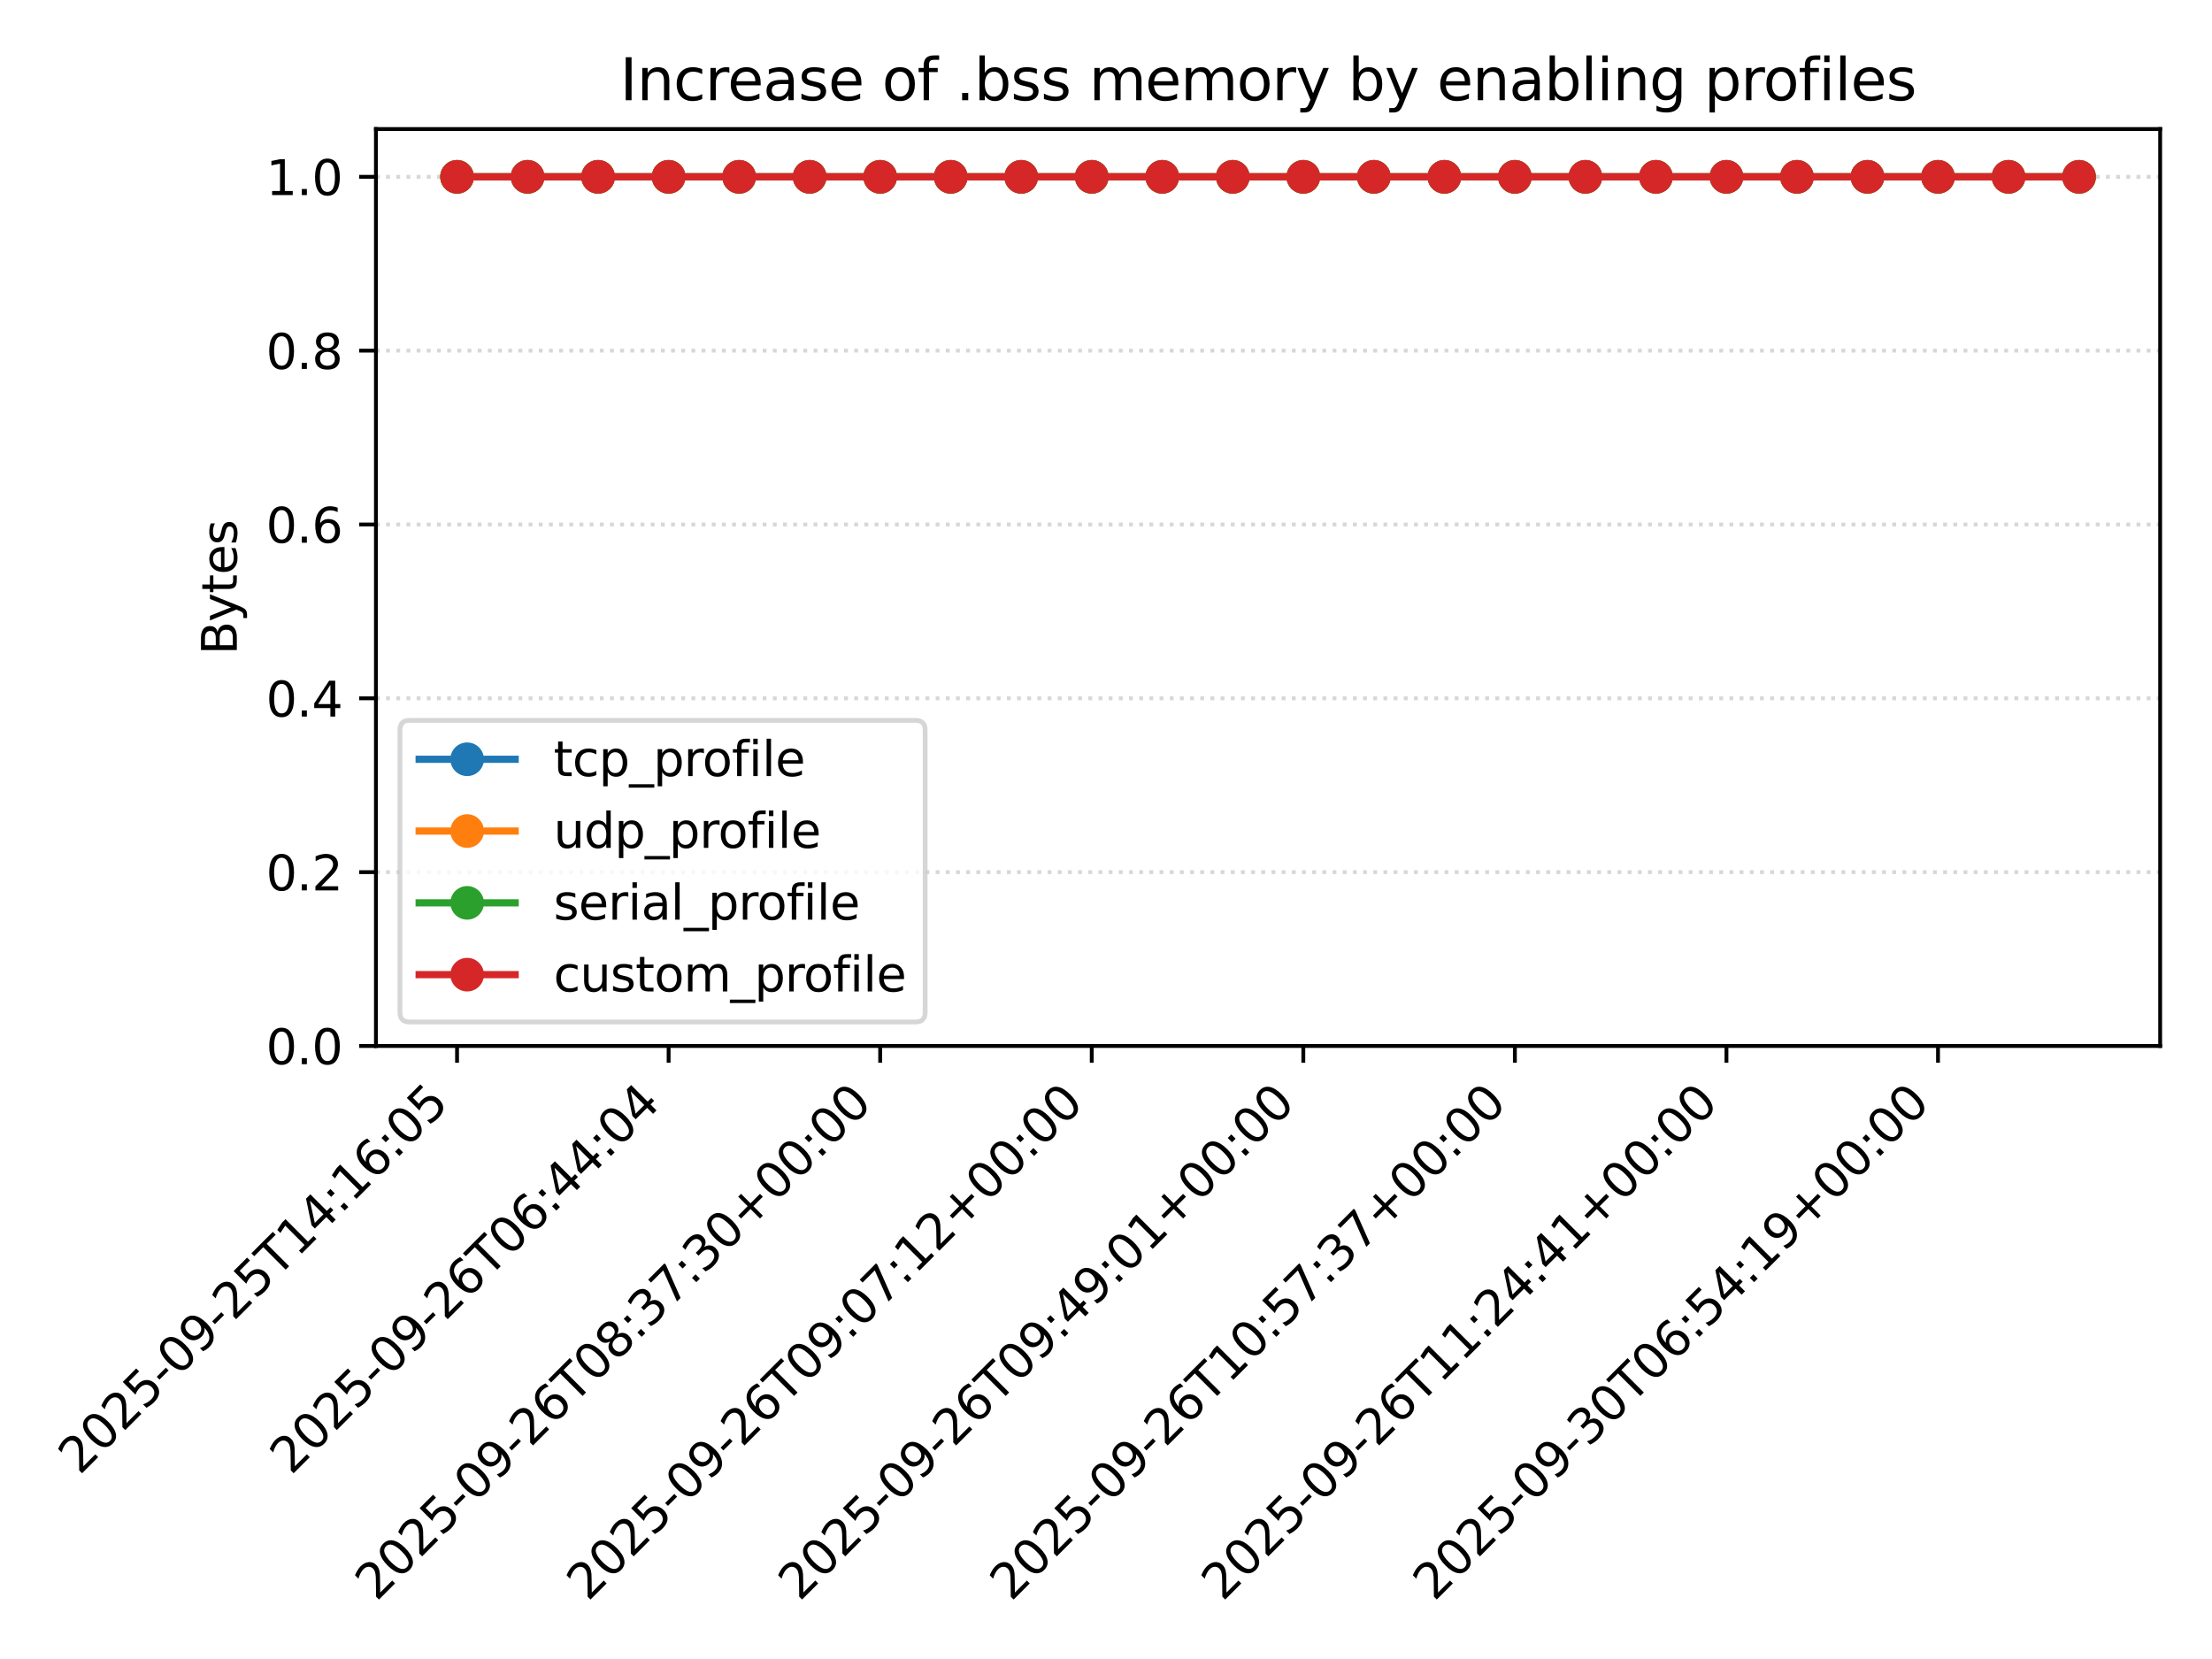 <?xml version="1.0" encoding="utf-8" standalone="no"?>
<!DOCTYPE svg PUBLIC "-//W3C//DTD SVG 1.1//EN"
  "http://www.w3.org/Graphics/SVG/1.1/DTD/svg11.dtd">
<svg xmlns:xlink="http://www.w3.org/1999/xlink" width="460.8pt" height="345.6pt" viewBox="0 0 460.8 345.6" xmlns="http://www.w3.org/2000/svg" version="1.1">
 <defs>
  <style type="text/css">*{stroke-linejoin: round; stroke-linecap: butt}</style>
 </defs>
 <g id="figure_1">
  <g id="patch_1">
   <path d="M 0 345.6 
L 460.8 345.6 
L 460.8 0 
L 0 0 
z
" style="fill: #ffffff"/>
  </g>
  <g id="axes_1">
   <g id="patch_2">
    <path d="M 78.317 217.894 
L 450 217.894 
L 450 26.88 
L 78.317 26.88 
z
" style="fill: #ffffff"/>
   </g>
   <g id="matplotlib.axis_1">
    <g id="xtick_1">
     <g id="line2d_1">
      <defs>
       <path id="m990f5a3b76" d="M 0 0 
L 0 3.5 
" style="stroke: #000000; stroke-width: 0.8"/>
      </defs>
      <g>
       <use xlink:href="#m990f5a3b76" x="95.212" y="217.894" style="stroke: #000000; stroke-width: 0.8"/>
      </g>
     </g>
     <g id="text_1">
      <!-- 2025-09-25T14:16:05 -->
      <g transform="translate(16.57 307.438) rotate(-45) scale(0.1 -0.1)">
       <defs>
        <path id="DejaVuSans-32" d="M 1228 531 
L 3431 531 
L 3431 0 
L 469 0 
L 469 531 
Q 828 903 1448 1529 
Q 2069 2156 2228 2338 
Q 2531 2678 2651 2914 
Q 2772 3150 2772 3378 
Q 2772 3750 2511 3984 
Q 2250 4219 1831 4219 
Q 1534 4219 1204 4116 
Q 875 4013 500 3803 
L 500 4441 
Q 881 4594 1212 4672 
Q 1544 4750 1819 4750 
Q 2544 4750 2975 4387 
Q 3406 4025 3406 3419 
Q 3406 3131 3298 2873 
Q 3191 2616 2906 2266 
Q 2828 2175 2409 1742 
Q 1991 1309 1228 531 
z
" transform="scale(0.016)"/>
        <path id="DejaVuSans-30" d="M 2034 4250 
Q 1547 4250 1301 3770 
Q 1056 3291 1056 2328 
Q 1056 1369 1301 889 
Q 1547 409 2034 409 
Q 2525 409 2770 889 
Q 3016 1369 3016 2328 
Q 3016 3291 2770 3770 
Q 2525 4250 2034 4250 
z
M 2034 4750 
Q 2819 4750 3233 4129 
Q 3647 3509 3647 2328 
Q 3647 1150 3233 529 
Q 2819 -91 2034 -91 
Q 1250 -91 836 529 
Q 422 1150 422 2328 
Q 422 3509 836 4129 
Q 1250 4750 2034 4750 
z
" transform="scale(0.016)"/>
        <path id="DejaVuSans-35" d="M 691 4666 
L 3169 4666 
L 3169 4134 
L 1269 4134 
L 1269 2991 
Q 1406 3038 1543 3061 
Q 1681 3084 1819 3084 
Q 2600 3084 3056 2656 
Q 3513 2228 3513 1497 
Q 3513 744 3044 326 
Q 2575 -91 1722 -91 
Q 1428 -91 1123 -41 
Q 819 9 494 109 
L 494 744 
Q 775 591 1075 516 
Q 1375 441 1709 441 
Q 2250 441 2565 725 
Q 2881 1009 2881 1497 
Q 2881 1984 2565 2268 
Q 2250 2553 1709 2553 
Q 1456 2553 1204 2497 
Q 953 2441 691 2322 
L 691 4666 
z
" transform="scale(0.016)"/>
        <path id="DejaVuSans-2d" d="M 313 2009 
L 1997 2009 
L 1997 1497 
L 313 1497 
L 313 2009 
z
" transform="scale(0.016)"/>
        <path id="DejaVuSans-39" d="M 703 97 
L 703 672 
Q 941 559 1184 500 
Q 1428 441 1663 441 
Q 2288 441 2617 861 
Q 2947 1281 2994 2138 
Q 2813 1869 2534 1725 
Q 2256 1581 1919 1581 
Q 1219 1581 811 2004 
Q 403 2428 403 3163 
Q 403 3881 828 4315 
Q 1253 4750 1959 4750 
Q 2769 4750 3195 4129 
Q 3622 3509 3622 2328 
Q 3622 1225 3098 567 
Q 2575 -91 1691 -91 
Q 1453 -91 1209 -44 
Q 966 3 703 97 
z
M 1959 2075 
Q 2384 2075 2632 2365 
Q 2881 2656 2881 3163 
Q 2881 3666 2632 3958 
Q 2384 4250 1959 4250 
Q 1534 4250 1286 3958 
Q 1038 3666 1038 3163 
Q 1038 2656 1286 2365 
Q 1534 2075 1959 2075 
z
" transform="scale(0.016)"/>
        <path id="DejaVuSans-54" d="M -19 4666 
L 3928 4666 
L 3928 4134 
L 2272 4134 
L 2272 0 
L 1638 0 
L 1638 4134 
L -19 4134 
L -19 4666 
z
" transform="scale(0.016)"/>
        <path id="DejaVuSans-31" d="M 794 531 
L 1825 531 
L 1825 4091 
L 703 3866 
L 703 4441 
L 1819 4666 
L 2450 4666 
L 2450 531 
L 3481 531 
L 3481 0 
L 794 0 
L 794 531 
z
" transform="scale(0.016)"/>
        <path id="DejaVuSans-34" d="M 2419 4116 
L 825 1625 
L 2419 1625 
L 2419 4116 
z
M 2253 4666 
L 3047 4666 
L 3047 1625 
L 3713 1625 
L 3713 1100 
L 3047 1100 
L 3047 0 
L 2419 0 
L 2419 1100 
L 313 1100 
L 313 1709 
L 2253 4666 
z
" transform="scale(0.016)"/>
        <path id="DejaVuSans-3a" d="M 750 794 
L 1409 794 
L 1409 0 
L 750 0 
L 750 794 
z
M 750 3309 
L 1409 3309 
L 1409 2516 
L 750 2516 
L 750 3309 
z
" transform="scale(0.016)"/>
        <path id="DejaVuSans-36" d="M 2113 2584 
Q 1688 2584 1439 2293 
Q 1191 2003 1191 1497 
Q 1191 994 1439 701 
Q 1688 409 2113 409 
Q 2538 409 2786 701 
Q 3034 994 3034 1497 
Q 3034 2003 2786 2293 
Q 2538 2584 2113 2584 
z
M 3366 4563 
L 3366 3988 
Q 3128 4100 2886 4159 
Q 2644 4219 2406 4219 
Q 1781 4219 1451 3797 
Q 1122 3375 1075 2522 
Q 1259 2794 1537 2939 
Q 1816 3084 2150 3084 
Q 2853 3084 3261 2657 
Q 3669 2231 3669 1497 
Q 3669 778 3244 343 
Q 2819 -91 2113 -91 
Q 1303 -91 875 529 
Q 447 1150 447 2328 
Q 447 3434 972 4092 
Q 1497 4750 2381 4750 
Q 2619 4750 2861 4703 
Q 3103 4656 3366 4563 
z
" transform="scale(0.016)"/>
       </defs>
       <use xlink:href="#DejaVuSans-32"/>
       <use xlink:href="#DejaVuSans-30" transform="translate(63.623 0)"/>
       <use xlink:href="#DejaVuSans-32" transform="translate(127.246 0)"/>
       <use xlink:href="#DejaVuSans-35" transform="translate(190.869 0)"/>
       <use xlink:href="#DejaVuSans-2d" transform="translate(254.492 0)"/>
       <use xlink:href="#DejaVuSans-30" transform="translate(290.576 0)"/>
       <use xlink:href="#DejaVuSans-39" transform="translate(354.199 0)"/>
       <use xlink:href="#DejaVuSans-2d" transform="translate(417.822 0)"/>
       <use xlink:href="#DejaVuSans-32" transform="translate(453.906 0)"/>
       <use xlink:href="#DejaVuSans-35" transform="translate(517.529 0)"/>
       <use xlink:href="#DejaVuSans-54" transform="translate(581.152 0)"/>
       <use xlink:href="#DejaVuSans-31" transform="translate(642.236 0)"/>
       <use xlink:href="#DejaVuSans-34" transform="translate(705.859 0)"/>
       <use xlink:href="#DejaVuSans-3a" transform="translate(769.482 0)"/>
       <use xlink:href="#DejaVuSans-31" transform="translate(803.174 0)"/>
       <use xlink:href="#DejaVuSans-36" transform="translate(866.797 0)"/>
       <use xlink:href="#DejaVuSans-3a" transform="translate(930.42 0)"/>
       <use xlink:href="#DejaVuSans-30" transform="translate(964.111 0)"/>
       <use xlink:href="#DejaVuSans-35" transform="translate(1027.734 0)"/>
      </g>
     </g>
    </g>
    <g id="xtick_2">
     <g id="line2d_2">
      <g>
       <use xlink:href="#m990f5a3b76" x="139.285" y="217.894" style="stroke: #000000; stroke-width: 0.8"/>
      </g>
     </g>
     <g id="text_2">
      <!-- 2025-09-26T06:44:04 -->
      <g transform="translate(60.643 307.438) rotate(-45) scale(0.1 -0.1)">
       <use xlink:href="#DejaVuSans-32"/>
       <use xlink:href="#DejaVuSans-30" transform="translate(63.623 0)"/>
       <use xlink:href="#DejaVuSans-32" transform="translate(127.246 0)"/>
       <use xlink:href="#DejaVuSans-35" transform="translate(190.869 0)"/>
       <use xlink:href="#DejaVuSans-2d" transform="translate(254.492 0)"/>
       <use xlink:href="#DejaVuSans-30" transform="translate(290.576 0)"/>
       <use xlink:href="#DejaVuSans-39" transform="translate(354.199 0)"/>
       <use xlink:href="#DejaVuSans-2d" transform="translate(417.822 0)"/>
       <use xlink:href="#DejaVuSans-32" transform="translate(453.906 0)"/>
       <use xlink:href="#DejaVuSans-36" transform="translate(517.529 0)"/>
       <use xlink:href="#DejaVuSans-54" transform="translate(581.152 0)"/>
       <use xlink:href="#DejaVuSans-30" transform="translate(642.236 0)"/>
       <use xlink:href="#DejaVuSans-36" transform="translate(705.859 0)"/>
       <use xlink:href="#DejaVuSans-3a" transform="translate(769.482 0)"/>
       <use xlink:href="#DejaVuSans-34" transform="translate(803.174 0)"/>
       <use xlink:href="#DejaVuSans-34" transform="translate(866.797 0)"/>
       <use xlink:href="#DejaVuSans-3a" transform="translate(930.42 0)"/>
       <use xlink:href="#DejaVuSans-30" transform="translate(964.111 0)"/>
       <use xlink:href="#DejaVuSans-34" transform="translate(1027.734 0)"/>
      </g>
     </g>
    </g>
    <g id="xtick_3">
     <g id="line2d_3">
      <g>
       <use xlink:href="#m990f5a3b76" x="183.358" y="217.894" style="stroke: #000000; stroke-width: 0.8"/>
      </g>
     </g>
     <g id="text_3">
      <!-- 2025-09-26T08:37:30+00:00 -->
      <g transform="translate(78.413 333.741) rotate(-45) scale(0.1 -0.1)">
       <defs>
        <path id="DejaVuSans-38" d="M 2034 2216 
Q 1584 2216 1326 1975 
Q 1069 1734 1069 1313 
Q 1069 891 1326 650 
Q 1584 409 2034 409 
Q 2484 409 2743 651 
Q 3003 894 3003 1313 
Q 3003 1734 2745 1975 
Q 2488 2216 2034 2216 
z
M 1403 2484 
Q 997 2584 770 2862 
Q 544 3141 544 3541 
Q 544 4100 942 4425 
Q 1341 4750 2034 4750 
Q 2731 4750 3128 4425 
Q 3525 4100 3525 3541 
Q 3525 3141 3298 2862 
Q 3072 2584 2669 2484 
Q 3125 2378 3379 2068 
Q 3634 1759 3634 1313 
Q 3634 634 3220 271 
Q 2806 -91 2034 -91 
Q 1263 -91 848 271 
Q 434 634 434 1313 
Q 434 1759 690 2068 
Q 947 2378 1403 2484 
z
M 1172 3481 
Q 1172 3119 1398 2916 
Q 1625 2713 2034 2713 
Q 2441 2713 2670 2916 
Q 2900 3119 2900 3481 
Q 2900 3844 2670 4047 
Q 2441 4250 2034 4250 
Q 1625 4250 1398 4047 
Q 1172 3844 1172 3481 
z
" transform="scale(0.016)"/>
        <path id="DejaVuSans-33" d="M 2597 2516 
Q 3050 2419 3304 2112 
Q 3559 1806 3559 1356 
Q 3559 666 3084 287 
Q 2609 -91 1734 -91 
Q 1441 -91 1130 -33 
Q 819 25 488 141 
L 488 750 
Q 750 597 1062 519 
Q 1375 441 1716 441 
Q 2309 441 2620 675 
Q 2931 909 2931 1356 
Q 2931 1769 2642 2001 
Q 2353 2234 1838 2234 
L 1294 2234 
L 1294 2753 
L 1863 2753 
Q 2328 2753 2575 2939 
Q 2822 3125 2822 3475 
Q 2822 3834 2567 4026 
Q 2313 4219 1838 4219 
Q 1578 4219 1281 4162 
Q 984 4106 628 3988 
L 628 4550 
Q 988 4650 1302 4700 
Q 1616 4750 1894 4750 
Q 2613 4750 3031 4423 
Q 3450 4097 3450 3541 
Q 3450 3153 3228 2886 
Q 3006 2619 2597 2516 
z
" transform="scale(0.016)"/>
        <path id="DejaVuSans-37" d="M 525 4666 
L 3525 4666 
L 3525 4397 
L 1831 0 
L 1172 0 
L 2766 4134 
L 525 4134 
L 525 4666 
z
" transform="scale(0.016)"/>
        <path id="DejaVuSans-2b" d="M 2944 4013 
L 2944 2272 
L 4684 2272 
L 4684 1741 
L 2944 1741 
L 2944 0 
L 2419 0 
L 2419 1741 
L 678 1741 
L 678 2272 
L 2419 2272 
L 2419 4013 
L 2944 4013 
z
" transform="scale(0.016)"/>
       </defs>
       <use xlink:href="#DejaVuSans-32"/>
       <use xlink:href="#DejaVuSans-30" transform="translate(63.623 0)"/>
       <use xlink:href="#DejaVuSans-32" transform="translate(127.246 0)"/>
       <use xlink:href="#DejaVuSans-35" transform="translate(190.869 0)"/>
       <use xlink:href="#DejaVuSans-2d" transform="translate(254.492 0)"/>
       <use xlink:href="#DejaVuSans-30" transform="translate(290.576 0)"/>
       <use xlink:href="#DejaVuSans-39" transform="translate(354.199 0)"/>
       <use xlink:href="#DejaVuSans-2d" transform="translate(417.822 0)"/>
       <use xlink:href="#DejaVuSans-32" transform="translate(453.906 0)"/>
       <use xlink:href="#DejaVuSans-36" transform="translate(517.529 0)"/>
       <use xlink:href="#DejaVuSans-54" transform="translate(581.152 0)"/>
       <use xlink:href="#DejaVuSans-30" transform="translate(642.236 0)"/>
       <use xlink:href="#DejaVuSans-38" transform="translate(705.859 0)"/>
       <use xlink:href="#DejaVuSans-3a" transform="translate(769.482 0)"/>
       <use xlink:href="#DejaVuSans-33" transform="translate(803.174 0)"/>
       <use xlink:href="#DejaVuSans-37" transform="translate(866.797 0)"/>
       <use xlink:href="#DejaVuSans-3a" transform="translate(930.42 0)"/>
       <use xlink:href="#DejaVuSans-33" transform="translate(964.111 0)"/>
       <use xlink:href="#DejaVuSans-30" transform="translate(1027.734 0)"/>
       <use xlink:href="#DejaVuSans-2b" transform="translate(1091.357 0)"/>
       <use xlink:href="#DejaVuSans-30" transform="translate(1175.146 0)"/>
       <use xlink:href="#DejaVuSans-30" transform="translate(1238.77 0)"/>
       <use xlink:href="#DejaVuSans-3a" transform="translate(1302.393 0)"/>
       <use xlink:href="#DejaVuSans-30" transform="translate(1336.084 0)"/>
       <use xlink:href="#DejaVuSans-30" transform="translate(1399.707 0)"/>
      </g>
     </g>
    </g>
    <g id="xtick_4">
     <g id="line2d_4">
      <g>
       <use xlink:href="#m990f5a3b76" x="227.431" y="217.894" style="stroke: #000000; stroke-width: 0.8"/>
      </g>
     </g>
     <g id="text_4">
      <!-- 2025-09-26T09:07:12+00:00 -->
      <g transform="translate(122.486 333.741) rotate(-45) scale(0.1 -0.1)">
       <use xlink:href="#DejaVuSans-32"/>
       <use xlink:href="#DejaVuSans-30" transform="translate(63.623 0)"/>
       <use xlink:href="#DejaVuSans-32" transform="translate(127.246 0)"/>
       <use xlink:href="#DejaVuSans-35" transform="translate(190.869 0)"/>
       <use xlink:href="#DejaVuSans-2d" transform="translate(254.492 0)"/>
       <use xlink:href="#DejaVuSans-30" transform="translate(290.576 0)"/>
       <use xlink:href="#DejaVuSans-39" transform="translate(354.199 0)"/>
       <use xlink:href="#DejaVuSans-2d" transform="translate(417.822 0)"/>
       <use xlink:href="#DejaVuSans-32" transform="translate(453.906 0)"/>
       <use xlink:href="#DejaVuSans-36" transform="translate(517.529 0)"/>
       <use xlink:href="#DejaVuSans-54" transform="translate(581.152 0)"/>
       <use xlink:href="#DejaVuSans-30" transform="translate(642.236 0)"/>
       <use xlink:href="#DejaVuSans-39" transform="translate(705.859 0)"/>
       <use xlink:href="#DejaVuSans-3a" transform="translate(769.482 0)"/>
       <use xlink:href="#DejaVuSans-30" transform="translate(803.174 0)"/>
       <use xlink:href="#DejaVuSans-37" transform="translate(866.797 0)"/>
       <use xlink:href="#DejaVuSans-3a" transform="translate(930.42 0)"/>
       <use xlink:href="#DejaVuSans-31" transform="translate(964.111 0)"/>
       <use xlink:href="#DejaVuSans-32" transform="translate(1027.734 0)"/>
       <use xlink:href="#DejaVuSans-2b" transform="translate(1091.357 0)"/>
       <use xlink:href="#DejaVuSans-30" transform="translate(1175.146 0)"/>
       <use xlink:href="#DejaVuSans-30" transform="translate(1238.77 0)"/>
       <use xlink:href="#DejaVuSans-3a" transform="translate(1302.393 0)"/>
       <use xlink:href="#DejaVuSans-30" transform="translate(1336.084 0)"/>
       <use xlink:href="#DejaVuSans-30" transform="translate(1399.707 0)"/>
      </g>
     </g>
    </g>
    <g id="xtick_5">
     <g id="line2d_5">
      <g>
       <use xlink:href="#m990f5a3b76" x="271.504" y="217.894" style="stroke: #000000; stroke-width: 0.8"/>
      </g>
     </g>
     <g id="text_5">
      <!-- 2025-09-26T09:49:01+00:00 -->
      <g transform="translate(166.559 333.741) rotate(-45) scale(0.1 -0.1)">
       <use xlink:href="#DejaVuSans-32"/>
       <use xlink:href="#DejaVuSans-30" transform="translate(63.623 0)"/>
       <use xlink:href="#DejaVuSans-32" transform="translate(127.246 0)"/>
       <use xlink:href="#DejaVuSans-35" transform="translate(190.869 0)"/>
       <use xlink:href="#DejaVuSans-2d" transform="translate(254.492 0)"/>
       <use xlink:href="#DejaVuSans-30" transform="translate(290.576 0)"/>
       <use xlink:href="#DejaVuSans-39" transform="translate(354.199 0)"/>
       <use xlink:href="#DejaVuSans-2d" transform="translate(417.822 0)"/>
       <use xlink:href="#DejaVuSans-32" transform="translate(453.906 0)"/>
       <use xlink:href="#DejaVuSans-36" transform="translate(517.529 0)"/>
       <use xlink:href="#DejaVuSans-54" transform="translate(581.152 0)"/>
       <use xlink:href="#DejaVuSans-30" transform="translate(642.236 0)"/>
       <use xlink:href="#DejaVuSans-39" transform="translate(705.859 0)"/>
       <use xlink:href="#DejaVuSans-3a" transform="translate(769.482 0)"/>
       <use xlink:href="#DejaVuSans-34" transform="translate(803.174 0)"/>
       <use xlink:href="#DejaVuSans-39" transform="translate(866.797 0)"/>
       <use xlink:href="#DejaVuSans-3a" transform="translate(930.42 0)"/>
       <use xlink:href="#DejaVuSans-30" transform="translate(964.111 0)"/>
       <use xlink:href="#DejaVuSans-31" transform="translate(1027.734 0)"/>
       <use xlink:href="#DejaVuSans-2b" transform="translate(1091.357 0)"/>
       <use xlink:href="#DejaVuSans-30" transform="translate(1175.146 0)"/>
       <use xlink:href="#DejaVuSans-30" transform="translate(1238.77 0)"/>
       <use xlink:href="#DejaVuSans-3a" transform="translate(1302.393 0)"/>
       <use xlink:href="#DejaVuSans-30" transform="translate(1336.084 0)"/>
       <use xlink:href="#DejaVuSans-30" transform="translate(1399.707 0)"/>
      </g>
     </g>
    </g>
    <g id="xtick_6">
     <g id="line2d_6">
      <g>
       <use xlink:href="#m990f5a3b76" x="315.577" y="217.894" style="stroke: #000000; stroke-width: 0.8"/>
      </g>
     </g>
     <g id="text_6">
      <!-- 2025-09-26T10:57:37+00:00 -->
      <g transform="translate(210.633 333.741) rotate(-45) scale(0.1 -0.1)">
       <use xlink:href="#DejaVuSans-32"/>
       <use xlink:href="#DejaVuSans-30" transform="translate(63.623 0)"/>
       <use xlink:href="#DejaVuSans-32" transform="translate(127.246 0)"/>
       <use xlink:href="#DejaVuSans-35" transform="translate(190.869 0)"/>
       <use xlink:href="#DejaVuSans-2d" transform="translate(254.492 0)"/>
       <use xlink:href="#DejaVuSans-30" transform="translate(290.576 0)"/>
       <use xlink:href="#DejaVuSans-39" transform="translate(354.199 0)"/>
       <use xlink:href="#DejaVuSans-2d" transform="translate(417.822 0)"/>
       <use xlink:href="#DejaVuSans-32" transform="translate(453.906 0)"/>
       <use xlink:href="#DejaVuSans-36" transform="translate(517.529 0)"/>
       <use xlink:href="#DejaVuSans-54" transform="translate(581.152 0)"/>
       <use xlink:href="#DejaVuSans-31" transform="translate(642.236 0)"/>
       <use xlink:href="#DejaVuSans-30" transform="translate(705.859 0)"/>
       <use xlink:href="#DejaVuSans-3a" transform="translate(769.482 0)"/>
       <use xlink:href="#DejaVuSans-35" transform="translate(803.174 0)"/>
       <use xlink:href="#DejaVuSans-37" transform="translate(866.797 0)"/>
       <use xlink:href="#DejaVuSans-3a" transform="translate(930.42 0)"/>
       <use xlink:href="#DejaVuSans-33" transform="translate(964.111 0)"/>
       <use xlink:href="#DejaVuSans-37" transform="translate(1027.734 0)"/>
       <use xlink:href="#DejaVuSans-2b" transform="translate(1091.357 0)"/>
       <use xlink:href="#DejaVuSans-30" transform="translate(1175.146 0)"/>
       <use xlink:href="#DejaVuSans-30" transform="translate(1238.77 0)"/>
       <use xlink:href="#DejaVuSans-3a" transform="translate(1302.393 0)"/>
       <use xlink:href="#DejaVuSans-30" transform="translate(1336.084 0)"/>
       <use xlink:href="#DejaVuSans-30" transform="translate(1399.707 0)"/>
      </g>
     </g>
    </g>
    <g id="xtick_7">
     <g id="line2d_7">
      <g>
       <use xlink:href="#m990f5a3b76" x="359.65" y="217.894" style="stroke: #000000; stroke-width: 0.8"/>
      </g>
     </g>
     <g id="text_7">
      <!-- 2025-09-26T11:24:41+00:00 -->
      <g transform="translate(254.706 333.741) rotate(-45) scale(0.1 -0.1)">
       <use xlink:href="#DejaVuSans-32"/>
       <use xlink:href="#DejaVuSans-30" transform="translate(63.623 0)"/>
       <use xlink:href="#DejaVuSans-32" transform="translate(127.246 0)"/>
       <use xlink:href="#DejaVuSans-35" transform="translate(190.869 0)"/>
       <use xlink:href="#DejaVuSans-2d" transform="translate(254.492 0)"/>
       <use xlink:href="#DejaVuSans-30" transform="translate(290.576 0)"/>
       <use xlink:href="#DejaVuSans-39" transform="translate(354.199 0)"/>
       <use xlink:href="#DejaVuSans-2d" transform="translate(417.822 0)"/>
       <use xlink:href="#DejaVuSans-32" transform="translate(453.906 0)"/>
       <use xlink:href="#DejaVuSans-36" transform="translate(517.529 0)"/>
       <use xlink:href="#DejaVuSans-54" transform="translate(581.152 0)"/>
       <use xlink:href="#DejaVuSans-31" transform="translate(642.236 0)"/>
       <use xlink:href="#DejaVuSans-31" transform="translate(705.859 0)"/>
       <use xlink:href="#DejaVuSans-3a" transform="translate(769.482 0)"/>
       <use xlink:href="#DejaVuSans-32" transform="translate(803.174 0)"/>
       <use xlink:href="#DejaVuSans-34" transform="translate(866.797 0)"/>
       <use xlink:href="#DejaVuSans-3a" transform="translate(930.42 0)"/>
       <use xlink:href="#DejaVuSans-34" transform="translate(964.111 0)"/>
       <use xlink:href="#DejaVuSans-31" transform="translate(1027.734 0)"/>
       <use xlink:href="#DejaVuSans-2b" transform="translate(1091.357 0)"/>
       <use xlink:href="#DejaVuSans-30" transform="translate(1175.146 0)"/>
       <use xlink:href="#DejaVuSans-30" transform="translate(1238.77 0)"/>
       <use xlink:href="#DejaVuSans-3a" transform="translate(1302.393 0)"/>
       <use xlink:href="#DejaVuSans-30" transform="translate(1336.084 0)"/>
       <use xlink:href="#DejaVuSans-30" transform="translate(1399.707 0)"/>
      </g>
     </g>
    </g>
    <g id="xtick_8">
     <g id="line2d_8">
      <g>
       <use xlink:href="#m990f5a3b76" x="403.723" y="217.894" style="stroke: #000000; stroke-width: 0.8"/>
      </g>
     </g>
     <g id="text_8">
      <!-- 2025-09-30T06:54:19+00:00 -->
      <g transform="translate(298.779 333.741) rotate(-45) scale(0.1 -0.1)">
       <use xlink:href="#DejaVuSans-32"/>
       <use xlink:href="#DejaVuSans-30" transform="translate(63.623 0)"/>
       <use xlink:href="#DejaVuSans-32" transform="translate(127.246 0)"/>
       <use xlink:href="#DejaVuSans-35" transform="translate(190.869 0)"/>
       <use xlink:href="#DejaVuSans-2d" transform="translate(254.492 0)"/>
       <use xlink:href="#DejaVuSans-30" transform="translate(290.576 0)"/>
       <use xlink:href="#DejaVuSans-39" transform="translate(354.199 0)"/>
       <use xlink:href="#DejaVuSans-2d" transform="translate(417.822 0)"/>
       <use xlink:href="#DejaVuSans-33" transform="translate(453.906 0)"/>
       <use xlink:href="#DejaVuSans-30" transform="translate(517.529 0)"/>
       <use xlink:href="#DejaVuSans-54" transform="translate(581.152 0)"/>
       <use xlink:href="#DejaVuSans-30" transform="translate(642.236 0)"/>
       <use xlink:href="#DejaVuSans-36" transform="translate(705.859 0)"/>
       <use xlink:href="#DejaVuSans-3a" transform="translate(769.482 0)"/>
       <use xlink:href="#DejaVuSans-35" transform="translate(803.174 0)"/>
       <use xlink:href="#DejaVuSans-34" transform="translate(866.797 0)"/>
       <use xlink:href="#DejaVuSans-3a" transform="translate(930.42 0)"/>
       <use xlink:href="#DejaVuSans-31" transform="translate(964.111 0)"/>
       <use xlink:href="#DejaVuSans-39" transform="translate(1027.734 0)"/>
       <use xlink:href="#DejaVuSans-2b" transform="translate(1091.357 0)"/>
       <use xlink:href="#DejaVuSans-30" transform="translate(1175.146 0)"/>
       <use xlink:href="#DejaVuSans-30" transform="translate(1238.77 0)"/>
       <use xlink:href="#DejaVuSans-3a" transform="translate(1302.393 0)"/>
       <use xlink:href="#DejaVuSans-30" transform="translate(1336.084 0)"/>
       <use xlink:href="#DejaVuSans-30" transform="translate(1399.707 0)"/>
      </g>
     </g>
    </g>
   </g>
   <g id="matplotlib.axis_2">
    <g id="ytick_1">
     <g id="line2d_9">
      <path d="M 78.317 217.894 
L 450 217.894 
" clip-path="url(#p0c5bb5c13d)" style="fill: none; stroke-dasharray: 0.8,1.32; stroke-dashoffset: 0; stroke: #b0b0b0; stroke-opacity: 0.5; stroke-width: 0.8"/>
     </g>
     <g id="line2d_10">
      <defs>
       <path id="md79baeb16a" d="M 0 0 
L -3.5 0 
" style="stroke: #000000; stroke-width: 0.8"/>
      </defs>
      <g>
       <use xlink:href="#md79baeb16a" x="78.317" y="217.894" style="stroke: #000000; stroke-width: 0.8"/>
      </g>
     </g>
     <g id="text_9">
      <!-- 0.0 -->
      <g transform="translate(55.414 221.694) scale(0.1 -0.1)">
       <defs>
        <path id="DejaVuSans-2e" d="M 684 794 
L 1344 794 
L 1344 0 
L 684 0 
L 684 794 
z
" transform="scale(0.016)"/>
       </defs>
       <use xlink:href="#DejaVuSans-30"/>
       <use xlink:href="#DejaVuSans-2e" transform="translate(63.623 0)"/>
       <use xlink:href="#DejaVuSans-30" transform="translate(95.41 0)"/>
      </g>
     </g>
    </g>
    <g id="ytick_2">
     <g id="line2d_11">
      <path d="M 78.317 181.683 
L 450 181.683 
" clip-path="url(#p0c5bb5c13d)" style="fill: none; stroke-dasharray: 0.8,1.32; stroke-dashoffset: 0; stroke: #b0b0b0; stroke-opacity: 0.5; stroke-width: 0.8"/>
     </g>
     <g id="line2d_12">
      <g>
       <use xlink:href="#md79baeb16a" x="78.317" y="181.683" style="stroke: #000000; stroke-width: 0.8"/>
      </g>
     </g>
     <g id="text_10">
      <!-- 0.2 -->
      <g transform="translate(55.414 185.482) scale(0.1 -0.1)">
       <use xlink:href="#DejaVuSans-30"/>
       <use xlink:href="#DejaVuSans-2e" transform="translate(63.623 0)"/>
       <use xlink:href="#DejaVuSans-32" transform="translate(95.41 0)"/>
      </g>
     </g>
    </g>
    <g id="ytick_3">
     <g id="line2d_13">
      <path d="M 78.317 145.472 
L 450 145.472 
" clip-path="url(#p0c5bb5c13d)" style="fill: none; stroke-dasharray: 0.8,1.32; stroke-dashoffset: 0; stroke: #b0b0b0; stroke-opacity: 0.5; stroke-width: 0.8"/>
     </g>
     <g id="line2d_14">
      <g>
       <use xlink:href="#md79baeb16a" x="78.317" y="145.472" style="stroke: #000000; stroke-width: 0.8"/>
      </g>
     </g>
     <g id="text_11">
      <!-- 0.4 -->
      <g transform="translate(55.414 149.271) scale(0.1 -0.1)">
       <use xlink:href="#DejaVuSans-30"/>
       <use xlink:href="#DejaVuSans-2e" transform="translate(63.623 0)"/>
       <use xlink:href="#DejaVuSans-34" transform="translate(95.41 0)"/>
      </g>
     </g>
    </g>
    <g id="ytick_4">
     <g id="line2d_15">
      <path d="M 78.317 109.261 
L 450 109.261 
" clip-path="url(#p0c5bb5c13d)" style="fill: none; stroke-dasharray: 0.8,1.32; stroke-dashoffset: 0; stroke: #b0b0b0; stroke-opacity: 0.5; stroke-width: 0.8"/>
     </g>
     <g id="line2d_16">
      <g>
       <use xlink:href="#md79baeb16a" x="78.317" y="109.261" style="stroke: #000000; stroke-width: 0.8"/>
      </g>
     </g>
     <g id="text_12">
      <!-- 0.6 -->
      <g transform="translate(55.414 113.06) scale(0.1 -0.1)">
       <use xlink:href="#DejaVuSans-30"/>
       <use xlink:href="#DejaVuSans-2e" transform="translate(63.623 0)"/>
       <use xlink:href="#DejaVuSans-36" transform="translate(95.41 0)"/>
      </g>
     </g>
    </g>
    <g id="ytick_5">
     <g id="line2d_17">
      <path d="M 78.317 73.049 
L 450 73.049 
" clip-path="url(#p0c5bb5c13d)" style="fill: none; stroke-dasharray: 0.8,1.32; stroke-dashoffset: 0; stroke: #b0b0b0; stroke-opacity: 0.5; stroke-width: 0.8"/>
     </g>
     <g id="line2d_18">
      <g>
       <use xlink:href="#md79baeb16a" x="78.317" y="73.049" style="stroke: #000000; stroke-width: 0.8"/>
      </g>
     </g>
     <g id="text_13">
      <!-- 0.8 -->
      <g transform="translate(55.414 76.849) scale(0.1 -0.1)">
       <use xlink:href="#DejaVuSans-30"/>
       <use xlink:href="#DejaVuSans-2e" transform="translate(63.623 0)"/>
       <use xlink:href="#DejaVuSans-38" transform="translate(95.41 0)"/>
      </g>
     </g>
    </g>
    <g id="ytick_6">
     <g id="line2d_19">
      <path d="M 78.317 36.838 
L 450 36.838 
" clip-path="url(#p0c5bb5c13d)" style="fill: none; stroke-dasharray: 0.8,1.32; stroke-dashoffset: 0; stroke: #b0b0b0; stroke-opacity: 0.5; stroke-width: 0.8"/>
     </g>
     <g id="line2d_20">
      <g>
       <use xlink:href="#md79baeb16a" x="78.317" y="36.838" style="stroke: #000000; stroke-width: 0.8"/>
      </g>
     </g>
     <g id="text_14">
      <!-- 1.0 -->
      <g transform="translate(55.414 40.637) scale(0.1 -0.1)">
       <use xlink:href="#DejaVuSans-31"/>
       <use xlink:href="#DejaVuSans-2e" transform="translate(63.623 0)"/>
       <use xlink:href="#DejaVuSans-30" transform="translate(95.41 0)"/>
      </g>
     </g>
    </g>
    <g id="text_15">
     <!-- Bytes -->
     <g transform="translate(49.334 136.418) rotate(-90) scale(0.1 -0.1)">
      <defs>
       <path id="DejaVuSans-42" d="M 1259 2228 
L 1259 519 
L 2272 519 
Q 2781 519 3026 730 
Q 3272 941 3272 1375 
Q 3272 1813 3026 2020 
Q 2781 2228 2272 2228 
L 1259 2228 
z
M 1259 4147 
L 1259 2741 
L 2194 2741 
Q 2656 2741 2882 2914 
Q 3109 3088 3109 3444 
Q 3109 3797 2882 3972 
Q 2656 4147 2194 4147 
L 1259 4147 
z
M 628 4666 
L 2241 4666 
Q 2963 4666 3353 4366 
Q 3744 4066 3744 3513 
Q 3744 3084 3544 2831 
Q 3344 2578 2956 2516 
Q 3422 2416 3680 2098 
Q 3938 1781 3938 1306 
Q 3938 681 3513 340 
Q 3088 0 2303 0 
L 628 0 
L 628 4666 
z
" transform="scale(0.016)"/>
       <path id="DejaVuSans-79" d="M 2059 -325 
Q 1816 -950 1584 -1140 
Q 1353 -1331 966 -1331 
L 506 -1331 
L 506 -850 
L 844 -850 
Q 1081 -850 1212 -737 
Q 1344 -625 1503 -206 
L 1606 56 
L 191 3500 
L 800 3500 
L 1894 763 
L 2988 3500 
L 3597 3500 
L 2059 -325 
z
" transform="scale(0.016)"/>
       <path id="DejaVuSans-74" d="M 1172 4494 
L 1172 3500 
L 2356 3500 
L 2356 3053 
L 1172 3053 
L 1172 1153 
Q 1172 725 1289 603 
Q 1406 481 1766 481 
L 2356 481 
L 2356 0 
L 1766 0 
Q 1100 0 847 248 
Q 594 497 594 1153 
L 594 3053 
L 172 3053 
L 172 3500 
L 594 3500 
L 594 4494 
L 1172 4494 
z
" transform="scale(0.016)"/>
       <path id="DejaVuSans-65" d="M 3597 1894 
L 3597 1613 
L 953 1613 
Q 991 1019 1311 708 
Q 1631 397 2203 397 
Q 2534 397 2845 478 
Q 3156 559 3463 722 
L 3463 178 
Q 3153 47 2828 -22 
Q 2503 -91 2169 -91 
Q 1331 -91 842 396 
Q 353 884 353 1716 
Q 353 2575 817 3079 
Q 1281 3584 2069 3584 
Q 2775 3584 3186 3129 
Q 3597 2675 3597 1894 
z
M 3022 2063 
Q 3016 2534 2758 2815 
Q 2500 3097 2075 3097 
Q 1594 3097 1305 2825 
Q 1016 2553 972 2059 
L 3022 2063 
z
" transform="scale(0.016)"/>
       <path id="DejaVuSans-73" d="M 2834 3397 
L 2834 2853 
Q 2591 2978 2328 3040 
Q 2066 3103 1784 3103 
Q 1356 3103 1142 2972 
Q 928 2841 928 2578 
Q 928 2378 1081 2264 
Q 1234 2150 1697 2047 
L 1894 2003 
Q 2506 1872 2764 1633 
Q 3022 1394 3022 966 
Q 3022 478 2636 193 
Q 2250 -91 1575 -91 
Q 1294 -91 989 -36 
Q 684 19 347 128 
L 347 722 
Q 666 556 975 473 
Q 1284 391 1588 391 
Q 1994 391 2212 530 
Q 2431 669 2431 922 
Q 2431 1156 2273 1281 
Q 2116 1406 1581 1522 
L 1381 1569 
Q 847 1681 609 1914 
Q 372 2147 372 2553 
Q 372 3047 722 3315 
Q 1072 3584 1716 3584 
Q 2034 3584 2315 3537 
Q 2597 3491 2834 3397 
z
" transform="scale(0.016)"/>
      </defs>
      <use xlink:href="#DejaVuSans-42"/>
      <use xlink:href="#DejaVuSans-79" transform="translate(68.604 0)"/>
      <use xlink:href="#DejaVuSans-74" transform="translate(127.783 0)"/>
      <use xlink:href="#DejaVuSans-65" transform="translate(166.992 0)"/>
      <use xlink:href="#DejaVuSans-73" transform="translate(228.516 0)"/>
     </g>
    </g>
   </g>
   <g id="line2d_21">
    <path d="M 95.212 36.838 
L 109.903 36.838 
L 124.594 36.838 
L 139.285 36.838 
L 153.976 36.838 
L 168.667 36.838 
L 183.358 36.838 
L 198.049 36.838 
L 212.74 36.838 
L 227.431 36.838 
L 242.122 36.838 
L 256.813 36.838 
L 271.504 36.838 
L 286.195 36.838 
L 300.886 36.838 
L 315.577 36.838 
L 330.268 36.838 
L 344.959 36.838 
L 359.65 36.838 
L 374.341 36.838 
L 389.032 36.838 
L 403.723 36.838 
L 418.414 36.838 
L 433.105 36.838 
" clip-path="url(#p0c5bb5c13d)" style="fill: none; stroke: #1f77b4; stroke-width: 1.5; stroke-linecap: square"/>
    <defs>
     <path id="m2aab423180" d="M 0 3 
C 0.796 3 1.559 2.684 2.121 2.121 
C 2.684 1.559 3 0.796 3 0 
C 3 -0.796 2.684 -1.559 2.121 -2.121 
C 1.559 -2.684 0.796 -3 0 -3 
C -0.796 -3 -1.559 -2.684 -2.121 -2.121 
C -2.684 -1.559 -3 -0.796 -3 0 
C -3 0.796 -2.684 1.559 -2.121 2.121 
C -1.559 2.684 -0.796 3 0 3 
z
" style="stroke: #1f77b4"/>
    </defs>
    <g clip-path="url(#p0c5bb5c13d)">
     <use xlink:href="#m2aab423180" x="95.212" y="36.838" style="fill: #1f77b4; stroke: #1f77b4"/>
     <use xlink:href="#m2aab423180" x="109.903" y="36.838" style="fill: #1f77b4; stroke: #1f77b4"/>
     <use xlink:href="#m2aab423180" x="124.594" y="36.838" style="fill: #1f77b4; stroke: #1f77b4"/>
     <use xlink:href="#m2aab423180" x="139.285" y="36.838" style="fill: #1f77b4; stroke: #1f77b4"/>
     <use xlink:href="#m2aab423180" x="153.976" y="36.838" style="fill: #1f77b4; stroke: #1f77b4"/>
     <use xlink:href="#m2aab423180" x="168.667" y="36.838" style="fill: #1f77b4; stroke: #1f77b4"/>
     <use xlink:href="#m2aab423180" x="183.358" y="36.838" style="fill: #1f77b4; stroke: #1f77b4"/>
     <use xlink:href="#m2aab423180" x="198.049" y="36.838" style="fill: #1f77b4; stroke: #1f77b4"/>
     <use xlink:href="#m2aab423180" x="212.74" y="36.838" style="fill: #1f77b4; stroke: #1f77b4"/>
     <use xlink:href="#m2aab423180" x="227.431" y="36.838" style="fill: #1f77b4; stroke: #1f77b4"/>
     <use xlink:href="#m2aab423180" x="242.122" y="36.838" style="fill: #1f77b4; stroke: #1f77b4"/>
     <use xlink:href="#m2aab423180" x="256.813" y="36.838" style="fill: #1f77b4; stroke: #1f77b4"/>
     <use xlink:href="#m2aab423180" x="271.504" y="36.838" style="fill: #1f77b4; stroke: #1f77b4"/>
     <use xlink:href="#m2aab423180" x="286.195" y="36.838" style="fill: #1f77b4; stroke: #1f77b4"/>
     <use xlink:href="#m2aab423180" x="300.886" y="36.838" style="fill: #1f77b4; stroke: #1f77b4"/>
     <use xlink:href="#m2aab423180" x="315.577" y="36.838" style="fill: #1f77b4; stroke: #1f77b4"/>
     <use xlink:href="#m2aab423180" x="330.268" y="36.838" style="fill: #1f77b4; stroke: #1f77b4"/>
     <use xlink:href="#m2aab423180" x="344.959" y="36.838" style="fill: #1f77b4; stroke: #1f77b4"/>
     <use xlink:href="#m2aab423180" x="359.65" y="36.838" style="fill: #1f77b4; stroke: #1f77b4"/>
     <use xlink:href="#m2aab423180" x="374.341" y="36.838" style="fill: #1f77b4; stroke: #1f77b4"/>
     <use xlink:href="#m2aab423180" x="389.032" y="36.838" style="fill: #1f77b4; stroke: #1f77b4"/>
     <use xlink:href="#m2aab423180" x="403.723" y="36.838" style="fill: #1f77b4; stroke: #1f77b4"/>
     <use xlink:href="#m2aab423180" x="418.414" y="36.838" style="fill: #1f77b4; stroke: #1f77b4"/>
     <use xlink:href="#m2aab423180" x="433.105" y="36.838" style="fill: #1f77b4; stroke: #1f77b4"/>
    </g>
   </g>
   <g id="line2d_22">
    <path d="M 95.212 36.838 
L 109.903 36.838 
L 124.594 36.838 
L 139.285 36.838 
L 153.976 36.838 
L 168.667 36.838 
L 183.358 36.838 
L 198.049 36.838 
L 212.74 36.838 
L 227.431 36.838 
L 242.122 36.838 
L 256.813 36.838 
L 271.504 36.838 
L 286.195 36.838 
L 300.886 36.838 
L 315.577 36.838 
L 330.268 36.838 
L 344.959 36.838 
L 359.65 36.838 
L 374.341 36.838 
L 389.032 36.838 
L 403.723 36.838 
L 418.414 36.838 
L 433.105 36.838 
" clip-path="url(#p0c5bb5c13d)" style="fill: none; stroke: #ff7f0e; stroke-width: 1.5; stroke-linecap: square"/>
    <defs>
     <path id="m8fd25089b0" d="M 0 3 
C 0.796 3 1.559 2.684 2.121 2.121 
C 2.684 1.559 3 0.796 3 0 
C 3 -0.796 2.684 -1.559 2.121 -2.121 
C 1.559 -2.684 0.796 -3 0 -3 
C -0.796 -3 -1.559 -2.684 -2.121 -2.121 
C -2.684 -1.559 -3 -0.796 -3 0 
C -3 0.796 -2.684 1.559 -2.121 2.121 
C -1.559 2.684 -0.796 3 0 3 
z
" style="stroke: #ff7f0e"/>
    </defs>
    <g clip-path="url(#p0c5bb5c13d)">
     <use xlink:href="#m8fd25089b0" x="95.212" y="36.838" style="fill: #ff7f0e; stroke: #ff7f0e"/>
     <use xlink:href="#m8fd25089b0" x="109.903" y="36.838" style="fill: #ff7f0e; stroke: #ff7f0e"/>
     <use xlink:href="#m8fd25089b0" x="124.594" y="36.838" style="fill: #ff7f0e; stroke: #ff7f0e"/>
     <use xlink:href="#m8fd25089b0" x="139.285" y="36.838" style="fill: #ff7f0e; stroke: #ff7f0e"/>
     <use xlink:href="#m8fd25089b0" x="153.976" y="36.838" style="fill: #ff7f0e; stroke: #ff7f0e"/>
     <use xlink:href="#m8fd25089b0" x="168.667" y="36.838" style="fill: #ff7f0e; stroke: #ff7f0e"/>
     <use xlink:href="#m8fd25089b0" x="183.358" y="36.838" style="fill: #ff7f0e; stroke: #ff7f0e"/>
     <use xlink:href="#m8fd25089b0" x="198.049" y="36.838" style="fill: #ff7f0e; stroke: #ff7f0e"/>
     <use xlink:href="#m8fd25089b0" x="212.74" y="36.838" style="fill: #ff7f0e; stroke: #ff7f0e"/>
     <use xlink:href="#m8fd25089b0" x="227.431" y="36.838" style="fill: #ff7f0e; stroke: #ff7f0e"/>
     <use xlink:href="#m8fd25089b0" x="242.122" y="36.838" style="fill: #ff7f0e; stroke: #ff7f0e"/>
     <use xlink:href="#m8fd25089b0" x="256.813" y="36.838" style="fill: #ff7f0e; stroke: #ff7f0e"/>
     <use xlink:href="#m8fd25089b0" x="271.504" y="36.838" style="fill: #ff7f0e; stroke: #ff7f0e"/>
     <use xlink:href="#m8fd25089b0" x="286.195" y="36.838" style="fill: #ff7f0e; stroke: #ff7f0e"/>
     <use xlink:href="#m8fd25089b0" x="300.886" y="36.838" style="fill: #ff7f0e; stroke: #ff7f0e"/>
     <use xlink:href="#m8fd25089b0" x="315.577" y="36.838" style="fill: #ff7f0e; stroke: #ff7f0e"/>
     <use xlink:href="#m8fd25089b0" x="330.268" y="36.838" style="fill: #ff7f0e; stroke: #ff7f0e"/>
     <use xlink:href="#m8fd25089b0" x="344.959" y="36.838" style="fill: #ff7f0e; stroke: #ff7f0e"/>
     <use xlink:href="#m8fd25089b0" x="359.65" y="36.838" style="fill: #ff7f0e; stroke: #ff7f0e"/>
     <use xlink:href="#m8fd25089b0" x="374.341" y="36.838" style="fill: #ff7f0e; stroke: #ff7f0e"/>
     <use xlink:href="#m8fd25089b0" x="389.032" y="36.838" style="fill: #ff7f0e; stroke: #ff7f0e"/>
     <use xlink:href="#m8fd25089b0" x="403.723" y="36.838" style="fill: #ff7f0e; stroke: #ff7f0e"/>
     <use xlink:href="#m8fd25089b0" x="418.414" y="36.838" style="fill: #ff7f0e; stroke: #ff7f0e"/>
     <use xlink:href="#m8fd25089b0" x="433.105" y="36.838" style="fill: #ff7f0e; stroke: #ff7f0e"/>
    </g>
   </g>
   <g id="line2d_23">
    <path d="M 95.212 36.838 
L 109.903 36.838 
L 124.594 36.838 
L 139.285 36.838 
L 153.976 36.838 
L 168.667 36.838 
L 183.358 36.838 
L 198.049 36.838 
L 212.74 36.838 
L 227.431 36.838 
L 242.122 36.838 
L 256.813 36.838 
L 271.504 36.838 
L 286.195 36.838 
L 300.886 36.838 
L 315.577 36.838 
L 330.268 36.838 
L 344.959 36.838 
L 359.65 36.838 
L 374.341 36.838 
L 389.032 36.838 
L 403.723 36.838 
L 418.414 36.838 
L 433.105 36.838 
" clip-path="url(#p0c5bb5c13d)" style="fill: none; stroke: #2ca02c; stroke-width: 1.5; stroke-linecap: square"/>
    <defs>
     <path id="m720af50a70" d="M 0 3 
C 0.796 3 1.559 2.684 2.121 2.121 
C 2.684 1.559 3 0.796 3 0 
C 3 -0.796 2.684 -1.559 2.121 -2.121 
C 1.559 -2.684 0.796 -3 0 -3 
C -0.796 -3 -1.559 -2.684 -2.121 -2.121 
C -2.684 -1.559 -3 -0.796 -3 0 
C -3 0.796 -2.684 1.559 -2.121 2.121 
C -1.559 2.684 -0.796 3 0 3 
z
" style="stroke: #2ca02c"/>
    </defs>
    <g clip-path="url(#p0c5bb5c13d)">
     <use xlink:href="#m720af50a70" x="95.212" y="36.838" style="fill: #2ca02c; stroke: #2ca02c"/>
     <use xlink:href="#m720af50a70" x="109.903" y="36.838" style="fill: #2ca02c; stroke: #2ca02c"/>
     <use xlink:href="#m720af50a70" x="124.594" y="36.838" style="fill: #2ca02c; stroke: #2ca02c"/>
     <use xlink:href="#m720af50a70" x="139.285" y="36.838" style="fill: #2ca02c; stroke: #2ca02c"/>
     <use xlink:href="#m720af50a70" x="153.976" y="36.838" style="fill: #2ca02c; stroke: #2ca02c"/>
     <use xlink:href="#m720af50a70" x="168.667" y="36.838" style="fill: #2ca02c; stroke: #2ca02c"/>
     <use xlink:href="#m720af50a70" x="183.358" y="36.838" style="fill: #2ca02c; stroke: #2ca02c"/>
     <use xlink:href="#m720af50a70" x="198.049" y="36.838" style="fill: #2ca02c; stroke: #2ca02c"/>
     <use xlink:href="#m720af50a70" x="212.74" y="36.838" style="fill: #2ca02c; stroke: #2ca02c"/>
     <use xlink:href="#m720af50a70" x="227.431" y="36.838" style="fill: #2ca02c; stroke: #2ca02c"/>
     <use xlink:href="#m720af50a70" x="242.122" y="36.838" style="fill: #2ca02c; stroke: #2ca02c"/>
     <use xlink:href="#m720af50a70" x="256.813" y="36.838" style="fill: #2ca02c; stroke: #2ca02c"/>
     <use xlink:href="#m720af50a70" x="271.504" y="36.838" style="fill: #2ca02c; stroke: #2ca02c"/>
     <use xlink:href="#m720af50a70" x="286.195" y="36.838" style="fill: #2ca02c; stroke: #2ca02c"/>
     <use xlink:href="#m720af50a70" x="300.886" y="36.838" style="fill: #2ca02c; stroke: #2ca02c"/>
     <use xlink:href="#m720af50a70" x="315.577" y="36.838" style="fill: #2ca02c; stroke: #2ca02c"/>
     <use xlink:href="#m720af50a70" x="330.268" y="36.838" style="fill: #2ca02c; stroke: #2ca02c"/>
     <use xlink:href="#m720af50a70" x="344.959" y="36.838" style="fill: #2ca02c; stroke: #2ca02c"/>
     <use xlink:href="#m720af50a70" x="359.65" y="36.838" style="fill: #2ca02c; stroke: #2ca02c"/>
     <use xlink:href="#m720af50a70" x="374.341" y="36.838" style="fill: #2ca02c; stroke: #2ca02c"/>
     <use xlink:href="#m720af50a70" x="389.032" y="36.838" style="fill: #2ca02c; stroke: #2ca02c"/>
     <use xlink:href="#m720af50a70" x="403.723" y="36.838" style="fill: #2ca02c; stroke: #2ca02c"/>
     <use xlink:href="#m720af50a70" x="418.414" y="36.838" style="fill: #2ca02c; stroke: #2ca02c"/>
     <use xlink:href="#m720af50a70" x="433.105" y="36.838" style="fill: #2ca02c; stroke: #2ca02c"/>
    </g>
   </g>
   <g id="line2d_24">
    <path d="M 95.212 36.838 
L 109.903 36.838 
L 124.594 36.838 
L 139.285 36.838 
L 153.976 36.838 
L 168.667 36.838 
L 183.358 36.838 
L 198.049 36.838 
L 212.74 36.838 
L 227.431 36.838 
L 242.122 36.838 
L 256.813 36.838 
L 271.504 36.838 
L 286.195 36.838 
L 300.886 36.838 
L 315.577 36.838 
L 330.268 36.838 
L 344.959 36.838 
L 359.65 36.838 
L 374.341 36.838 
L 389.032 36.838 
L 403.723 36.838 
L 418.414 36.838 
L 433.105 36.838 
" clip-path="url(#p0c5bb5c13d)" style="fill: none; stroke: #d62728; stroke-width: 1.5; stroke-linecap: square"/>
    <defs>
     <path id="m9acf541e7c" d="M 0 3 
C 0.796 3 1.559 2.684 2.121 2.121 
C 2.684 1.559 3 0.796 3 0 
C 3 -0.796 2.684 -1.559 2.121 -2.121 
C 1.559 -2.684 0.796 -3 0 -3 
C -0.796 -3 -1.559 -2.684 -2.121 -2.121 
C -2.684 -1.559 -3 -0.796 -3 0 
C -3 0.796 -2.684 1.559 -2.121 2.121 
C -1.559 2.684 -0.796 3 0 3 
z
" style="stroke: #d62728"/>
    </defs>
    <g clip-path="url(#p0c5bb5c13d)">
     <use xlink:href="#m9acf541e7c" x="95.212" y="36.838" style="fill: #d62728; stroke: #d62728"/>
     <use xlink:href="#m9acf541e7c" x="109.903" y="36.838" style="fill: #d62728; stroke: #d62728"/>
     <use xlink:href="#m9acf541e7c" x="124.594" y="36.838" style="fill: #d62728; stroke: #d62728"/>
     <use xlink:href="#m9acf541e7c" x="139.285" y="36.838" style="fill: #d62728; stroke: #d62728"/>
     <use xlink:href="#m9acf541e7c" x="153.976" y="36.838" style="fill: #d62728; stroke: #d62728"/>
     <use xlink:href="#m9acf541e7c" x="168.667" y="36.838" style="fill: #d62728; stroke: #d62728"/>
     <use xlink:href="#m9acf541e7c" x="183.358" y="36.838" style="fill: #d62728; stroke: #d62728"/>
     <use xlink:href="#m9acf541e7c" x="198.049" y="36.838" style="fill: #d62728; stroke: #d62728"/>
     <use xlink:href="#m9acf541e7c" x="212.74" y="36.838" style="fill: #d62728; stroke: #d62728"/>
     <use xlink:href="#m9acf541e7c" x="227.431" y="36.838" style="fill: #d62728; stroke: #d62728"/>
     <use xlink:href="#m9acf541e7c" x="242.122" y="36.838" style="fill: #d62728; stroke: #d62728"/>
     <use xlink:href="#m9acf541e7c" x="256.813" y="36.838" style="fill: #d62728; stroke: #d62728"/>
     <use xlink:href="#m9acf541e7c" x="271.504" y="36.838" style="fill: #d62728; stroke: #d62728"/>
     <use xlink:href="#m9acf541e7c" x="286.195" y="36.838" style="fill: #d62728; stroke: #d62728"/>
     <use xlink:href="#m9acf541e7c" x="300.886" y="36.838" style="fill: #d62728; stroke: #d62728"/>
     <use xlink:href="#m9acf541e7c" x="315.577" y="36.838" style="fill: #d62728; stroke: #d62728"/>
     <use xlink:href="#m9acf541e7c" x="330.268" y="36.838" style="fill: #d62728; stroke: #d62728"/>
     <use xlink:href="#m9acf541e7c" x="344.959" y="36.838" style="fill: #d62728; stroke: #d62728"/>
     <use xlink:href="#m9acf541e7c" x="359.65" y="36.838" style="fill: #d62728; stroke: #d62728"/>
     <use xlink:href="#m9acf541e7c" x="374.341" y="36.838" style="fill: #d62728; stroke: #d62728"/>
     <use xlink:href="#m9acf541e7c" x="389.032" y="36.838" style="fill: #d62728; stroke: #d62728"/>
     <use xlink:href="#m9acf541e7c" x="403.723" y="36.838" style="fill: #d62728; stroke: #d62728"/>
     <use xlink:href="#m9acf541e7c" x="418.414" y="36.838" style="fill: #d62728; stroke: #d62728"/>
     <use xlink:href="#m9acf541e7c" x="433.105" y="36.838" style="fill: #d62728; stroke: #d62728"/>
    </g>
   </g>
   <g id="patch_3">
    <path d="M 78.317 217.894 
L 78.317 26.88 
" style="fill: none; stroke: #000000; stroke-width: 0.8; stroke-linejoin: miter; stroke-linecap: square"/>
   </g>
   <g id="patch_4">
    <path d="M 450 217.894 
L 450 26.88 
" style="fill: none; stroke: #000000; stroke-width: 0.8; stroke-linejoin: miter; stroke-linecap: square"/>
   </g>
   <g id="patch_5">
    <path d="M 78.317 217.894 
L 450 217.894 
" style="fill: none; stroke: #000000; stroke-width: 0.8; stroke-linejoin: miter; stroke-linecap: square"/>
   </g>
   <g id="patch_6">
    <path d="M 78.317 26.88 
L 450 26.88 
" style="fill: none; stroke: #000000; stroke-width: 0.8; stroke-linejoin: miter; stroke-linecap: square"/>
   </g>
   <g id="text_16">
    <!-- Increase of .bss memory by enabling profiles -->
    <g transform="translate(129.146 20.88) scale(0.12 -0.12)">
     <defs>
      <path id="DejaVuSans-49" d="M 628 4666 
L 1259 4666 
L 1259 0 
L 628 0 
L 628 4666 
z
" transform="scale(0.016)"/>
      <path id="DejaVuSans-6e" d="M 3513 2113 
L 3513 0 
L 2938 0 
L 2938 2094 
Q 2938 2591 2744 2837 
Q 2550 3084 2163 3084 
Q 1697 3084 1428 2787 
Q 1159 2491 1159 1978 
L 1159 0 
L 581 0 
L 581 3500 
L 1159 3500 
L 1159 2956 
Q 1366 3272 1645 3428 
Q 1925 3584 2291 3584 
Q 2894 3584 3203 3211 
Q 3513 2838 3513 2113 
z
" transform="scale(0.016)"/>
      <path id="DejaVuSans-63" d="M 3122 3366 
L 3122 2828 
Q 2878 2963 2633 3030 
Q 2388 3097 2138 3097 
Q 1578 3097 1268 2742 
Q 959 2388 959 1747 
Q 959 1106 1268 751 
Q 1578 397 2138 397 
Q 2388 397 2633 464 
Q 2878 531 3122 666 
L 3122 134 
Q 2881 22 2623 -34 
Q 2366 -91 2075 -91 
Q 1284 -91 818 406 
Q 353 903 353 1747 
Q 353 2603 823 3093 
Q 1294 3584 2113 3584 
Q 2378 3584 2631 3529 
Q 2884 3475 3122 3366 
z
" transform="scale(0.016)"/>
      <path id="DejaVuSans-72" d="M 2631 2963 
Q 2534 3019 2420 3045 
Q 2306 3072 2169 3072 
Q 1681 3072 1420 2755 
Q 1159 2438 1159 1844 
L 1159 0 
L 581 0 
L 581 3500 
L 1159 3500 
L 1159 2956 
Q 1341 3275 1631 3429 
Q 1922 3584 2338 3584 
Q 2397 3584 2469 3576 
Q 2541 3569 2628 3553 
L 2631 2963 
z
" transform="scale(0.016)"/>
      <path id="DejaVuSans-61" d="M 2194 1759 
Q 1497 1759 1228 1600 
Q 959 1441 959 1056 
Q 959 750 1161 570 
Q 1363 391 1709 391 
Q 2188 391 2477 730 
Q 2766 1069 2766 1631 
L 2766 1759 
L 2194 1759 
z
M 3341 1997 
L 3341 0 
L 2766 0 
L 2766 531 
Q 2569 213 2275 61 
Q 1981 -91 1556 -91 
Q 1019 -91 701 211 
Q 384 513 384 1019 
Q 384 1609 779 1909 
Q 1175 2209 1959 2209 
L 2766 2209 
L 2766 2266 
Q 2766 2663 2505 2880 
Q 2244 3097 1772 3097 
Q 1472 3097 1187 3025 
Q 903 2953 641 2809 
L 641 3341 
Q 956 3463 1253 3523 
Q 1550 3584 1831 3584 
Q 2591 3584 2966 3190 
Q 3341 2797 3341 1997 
z
" transform="scale(0.016)"/>
      <path id="DejaVuSans-20" transform="scale(0.016)"/>
      <path id="DejaVuSans-6f" d="M 1959 3097 
Q 1497 3097 1228 2736 
Q 959 2375 959 1747 
Q 959 1119 1226 758 
Q 1494 397 1959 397 
Q 2419 397 2687 759 
Q 2956 1122 2956 1747 
Q 2956 2369 2687 2733 
Q 2419 3097 1959 3097 
z
M 1959 3584 
Q 2709 3584 3137 3096 
Q 3566 2609 3566 1747 
Q 3566 888 3137 398 
Q 2709 -91 1959 -91 
Q 1206 -91 779 398 
Q 353 888 353 1747 
Q 353 2609 779 3096 
Q 1206 3584 1959 3584 
z
" transform="scale(0.016)"/>
      <path id="DejaVuSans-66" d="M 2375 4863 
L 2375 4384 
L 1825 4384 
Q 1516 4384 1395 4259 
Q 1275 4134 1275 3809 
L 1275 3500 
L 2222 3500 
L 2222 3053 
L 1275 3053 
L 1275 0 
L 697 0 
L 697 3053 
L 147 3053 
L 147 3500 
L 697 3500 
L 697 3744 
Q 697 4328 969 4595 
Q 1241 4863 1831 4863 
L 2375 4863 
z
" transform="scale(0.016)"/>
      <path id="DejaVuSans-62" d="M 3116 1747 
Q 3116 2381 2855 2742 
Q 2594 3103 2138 3103 
Q 1681 3103 1420 2742 
Q 1159 2381 1159 1747 
Q 1159 1113 1420 752 
Q 1681 391 2138 391 
Q 2594 391 2855 752 
Q 3116 1113 3116 1747 
z
M 1159 2969 
Q 1341 3281 1617 3432 
Q 1894 3584 2278 3584 
Q 2916 3584 3314 3078 
Q 3713 2572 3713 1747 
Q 3713 922 3314 415 
Q 2916 -91 2278 -91 
Q 1894 -91 1617 61 
Q 1341 213 1159 525 
L 1159 0 
L 581 0 
L 581 4863 
L 1159 4863 
L 1159 2969 
z
" transform="scale(0.016)"/>
      <path id="DejaVuSans-6d" d="M 3328 2828 
Q 3544 3216 3844 3400 
Q 4144 3584 4550 3584 
Q 5097 3584 5394 3201 
Q 5691 2819 5691 2113 
L 5691 0 
L 5113 0 
L 5113 2094 
Q 5113 2597 4934 2840 
Q 4756 3084 4391 3084 
Q 3944 3084 3684 2787 
Q 3425 2491 3425 1978 
L 3425 0 
L 2847 0 
L 2847 2094 
Q 2847 2600 2669 2842 
Q 2491 3084 2119 3084 
Q 1678 3084 1418 2786 
Q 1159 2488 1159 1978 
L 1159 0 
L 581 0 
L 581 3500 
L 1159 3500 
L 1159 2956 
Q 1356 3278 1631 3431 
Q 1906 3584 2284 3584 
Q 2666 3584 2933 3390 
Q 3200 3197 3328 2828 
z
" transform="scale(0.016)"/>
      <path id="DejaVuSans-6c" d="M 603 4863 
L 1178 4863 
L 1178 0 
L 603 0 
L 603 4863 
z
" transform="scale(0.016)"/>
      <path id="DejaVuSans-69" d="M 603 3500 
L 1178 3500 
L 1178 0 
L 603 0 
L 603 3500 
z
M 603 4863 
L 1178 4863 
L 1178 4134 
L 603 4134 
L 603 4863 
z
" transform="scale(0.016)"/>
      <path id="DejaVuSans-67" d="M 2906 1791 
Q 2906 2416 2648 2759 
Q 2391 3103 1925 3103 
Q 1463 3103 1205 2759 
Q 947 2416 947 1791 
Q 947 1169 1205 825 
Q 1463 481 1925 481 
Q 2391 481 2648 825 
Q 2906 1169 2906 1791 
z
M 3481 434 
Q 3481 -459 3084 -895 
Q 2688 -1331 1869 -1331 
Q 1566 -1331 1297 -1286 
Q 1028 -1241 775 -1147 
L 775 -588 
Q 1028 -725 1275 -790 
Q 1522 -856 1778 -856 
Q 2344 -856 2625 -561 
Q 2906 -266 2906 331 
L 2906 616 
Q 2728 306 2450 153 
Q 2172 0 1784 0 
Q 1141 0 747 490 
Q 353 981 353 1791 
Q 353 2603 747 3093 
Q 1141 3584 1784 3584 
Q 2172 3584 2450 3431 
Q 2728 3278 2906 2969 
L 2906 3500 
L 3481 3500 
L 3481 434 
z
" transform="scale(0.016)"/>
      <path id="DejaVuSans-70" d="M 1159 525 
L 1159 -1331 
L 581 -1331 
L 581 3500 
L 1159 3500 
L 1159 2969 
Q 1341 3281 1617 3432 
Q 1894 3584 2278 3584 
Q 2916 3584 3314 3078 
Q 3713 2572 3713 1747 
Q 3713 922 3314 415 
Q 2916 -91 2278 -91 
Q 1894 -91 1617 61 
Q 1341 213 1159 525 
z
M 3116 1747 
Q 3116 2381 2855 2742 
Q 2594 3103 2138 3103 
Q 1681 3103 1420 2742 
Q 1159 2381 1159 1747 
Q 1159 1113 1420 752 
Q 1681 391 2138 391 
Q 2594 391 2855 752 
Q 3116 1113 3116 1747 
z
" transform="scale(0.016)"/>
     </defs>
     <use xlink:href="#DejaVuSans-49"/>
     <use xlink:href="#DejaVuSans-6e" transform="translate(29.492 0)"/>
     <use xlink:href="#DejaVuSans-63" transform="translate(92.871 0)"/>
     <use xlink:href="#DejaVuSans-72" transform="translate(147.852 0)"/>
     <use xlink:href="#DejaVuSans-65" transform="translate(186.715 0)"/>
     <use xlink:href="#DejaVuSans-61" transform="translate(248.238 0)"/>
     <use xlink:href="#DejaVuSans-73" transform="translate(309.518 0)"/>
     <use xlink:href="#DejaVuSans-65" transform="translate(361.617 0)"/>
     <use xlink:href="#DejaVuSans-20" transform="translate(423.141 0)"/>
     <use xlink:href="#DejaVuSans-6f" transform="translate(454.928 0)"/>
     <use xlink:href="#DejaVuSans-66" transform="translate(516.109 0)"/>
     <use xlink:href="#DejaVuSans-20" transform="translate(551.314 0)"/>
     <use xlink:href="#DejaVuSans-2e" transform="translate(583.102 0)"/>
     <use xlink:href="#DejaVuSans-62" transform="translate(614.889 0)"/>
     <use xlink:href="#DejaVuSans-73" transform="translate(678.365 0)"/>
     <use xlink:href="#DejaVuSans-73" transform="translate(730.465 0)"/>
     <use xlink:href="#DejaVuSans-20" transform="translate(782.564 0)"/>
     <use xlink:href="#DejaVuSans-6d" transform="translate(814.352 0)"/>
     <use xlink:href="#DejaVuSans-65" transform="translate(911.764 0)"/>
     <use xlink:href="#DejaVuSans-6d" transform="translate(973.287 0)"/>
     <use xlink:href="#DejaVuSans-6f" transform="translate(1070.699 0)"/>
     <use xlink:href="#DejaVuSans-72" transform="translate(1131.881 0)"/>
     <use xlink:href="#DejaVuSans-79" transform="translate(1172.994 0)"/>
     <use xlink:href="#DejaVuSans-20" transform="translate(1232.174 0)"/>
     <use xlink:href="#DejaVuSans-62" transform="translate(1263.961 0)"/>
     <use xlink:href="#DejaVuSans-79" transform="translate(1327.438 0)"/>
     <use xlink:href="#DejaVuSans-20" transform="translate(1386.617 0)"/>
     <use xlink:href="#DejaVuSans-65" transform="translate(1418.404 0)"/>
     <use xlink:href="#DejaVuSans-6e" transform="translate(1479.928 0)"/>
     <use xlink:href="#DejaVuSans-61" transform="translate(1543.307 0)"/>
     <use xlink:href="#DejaVuSans-62" transform="translate(1604.586 0)"/>
     <use xlink:href="#DejaVuSans-6c" transform="translate(1668.062 0)"/>
     <use xlink:href="#DejaVuSans-69" transform="translate(1695.846 0)"/>
     <use xlink:href="#DejaVuSans-6e" transform="translate(1723.629 0)"/>
     <use xlink:href="#DejaVuSans-67" transform="translate(1787.008 0)"/>
     <use xlink:href="#DejaVuSans-20" transform="translate(1850.484 0)"/>
     <use xlink:href="#DejaVuSans-70" transform="translate(1882.271 0)"/>
     <use xlink:href="#DejaVuSans-72" transform="translate(1945.748 0)"/>
     <use xlink:href="#DejaVuSans-6f" transform="translate(1984.611 0)"/>
     <use xlink:href="#DejaVuSans-66" transform="translate(2045.793 0)"/>
     <use xlink:href="#DejaVuSans-69" transform="translate(2080.998 0)"/>
     <use xlink:href="#DejaVuSans-6c" transform="translate(2108.781 0)"/>
     <use xlink:href="#DejaVuSans-65" transform="translate(2136.564 0)"/>
     <use xlink:href="#DejaVuSans-73" transform="translate(2198.088 0)"/>
    </g>
   </g>
   <g id="legend_1">
    <g id="patch_7">
     <path d="M 85.317 212.894 
L 190.725 212.894 
Q 192.725 212.894 192.725 210.894 
L 192.725 152.069 
Q 192.725 150.069 190.725 150.069 
L 85.317 150.069 
Q 83.317 150.069 83.317 152.069 
L 83.317 210.894 
Q 83.317 212.894 85.317 212.894 
z
" style="fill: #ffffff; opacity: 0.8; stroke: #cccccc; stroke-linejoin: miter"/>
    </g>
    <g id="line2d_25">
     <path d="M 87.317 158.168 
L 97.317 158.168 
L 107.317 158.168 
" style="fill: none; stroke: #1f77b4; stroke-width: 1.5; stroke-linecap: square"/>
     <g>
      <use xlink:href="#m2aab423180" x="97.317" y="158.168" style="fill: #1f77b4; stroke: #1f77b4"/>
     </g>
    </g>
    <g id="text_17">
     <!-- tcp_profile -->
     <g transform="translate(115.317 161.668) scale(0.1 -0.1)">
      <defs>
       <path id="DejaVuSans-5f" d="M 3263 -1063 
L 3263 -1509 
L -63 -1509 
L -63 -1063 
L 3263 -1063 
z
" transform="scale(0.016)"/>
      </defs>
      <use xlink:href="#DejaVuSans-74"/>
      <use xlink:href="#DejaVuSans-63" transform="translate(39.209 0)"/>
      <use xlink:href="#DejaVuSans-70" transform="translate(94.189 0)"/>
      <use xlink:href="#DejaVuSans-5f" transform="translate(157.666 0)"/>
      <use xlink:href="#DejaVuSans-70" transform="translate(207.666 0)"/>
      <use xlink:href="#DejaVuSans-72" transform="translate(271.143 0)"/>
      <use xlink:href="#DejaVuSans-6f" transform="translate(310.006 0)"/>
      <use xlink:href="#DejaVuSans-66" transform="translate(371.188 0)"/>
      <use xlink:href="#DejaVuSans-69" transform="translate(406.393 0)"/>
      <use xlink:href="#DejaVuSans-6c" transform="translate(434.176 0)"/>
      <use xlink:href="#DejaVuSans-65" transform="translate(461.959 0)"/>
     </g>
    </g>
    <g id="line2d_26">
     <path d="M 87.317 173.124 
L 97.317 173.124 
L 107.317 173.124 
" style="fill: none; stroke: #ff7f0e; stroke-width: 1.5; stroke-linecap: square"/>
     <g>
      <use xlink:href="#m8fd25089b0" x="97.317" y="173.124" style="fill: #ff7f0e; stroke: #ff7f0e"/>
     </g>
    </g>
    <g id="text_18">
     <!-- udp_profile -->
     <g transform="translate(115.317 176.624) scale(0.1 -0.1)">
      <defs>
       <path id="DejaVuSans-75" d="M 544 1381 
L 544 3500 
L 1119 3500 
L 1119 1403 
Q 1119 906 1312 657 
Q 1506 409 1894 409 
Q 2359 409 2629 706 
Q 2900 1003 2900 1516 
L 2900 3500 
L 3475 3500 
L 3475 0 
L 2900 0 
L 2900 538 
Q 2691 219 2414 64 
Q 2138 -91 1772 -91 
Q 1169 -91 856 284 
Q 544 659 544 1381 
z
M 1991 3584 
L 1991 3584 
z
" transform="scale(0.016)"/>
       <path id="DejaVuSans-64" d="M 2906 2969 
L 2906 4863 
L 3481 4863 
L 3481 0 
L 2906 0 
L 2906 525 
Q 2725 213 2448 61 
Q 2172 -91 1784 -91 
Q 1150 -91 751 415 
Q 353 922 353 1747 
Q 353 2572 751 3078 
Q 1150 3584 1784 3584 
Q 2172 3584 2448 3432 
Q 2725 3281 2906 2969 
z
M 947 1747 
Q 947 1113 1208 752 
Q 1469 391 1925 391 
Q 2381 391 2643 752 
Q 2906 1113 2906 1747 
Q 2906 2381 2643 2742 
Q 2381 3103 1925 3103 
Q 1469 3103 1208 2742 
Q 947 2381 947 1747 
z
" transform="scale(0.016)"/>
      </defs>
      <use xlink:href="#DejaVuSans-75"/>
      <use xlink:href="#DejaVuSans-64" transform="translate(63.379 0)"/>
      <use xlink:href="#DejaVuSans-70" transform="translate(126.855 0)"/>
      <use xlink:href="#DejaVuSans-5f" transform="translate(190.332 0)"/>
      <use xlink:href="#DejaVuSans-70" transform="translate(240.332 0)"/>
      <use xlink:href="#DejaVuSans-72" transform="translate(303.809 0)"/>
      <use xlink:href="#DejaVuSans-6f" transform="translate(342.672 0)"/>
      <use xlink:href="#DejaVuSans-66" transform="translate(403.854 0)"/>
      <use xlink:href="#DejaVuSans-69" transform="translate(439.059 0)"/>
      <use xlink:href="#DejaVuSans-6c" transform="translate(466.842 0)"/>
      <use xlink:href="#DejaVuSans-65" transform="translate(494.625 0)"/>
     </g>
    </g>
    <g id="line2d_27">
     <path d="M 87.317 188.08 
L 97.317 188.08 
L 107.317 188.08 
" style="fill: none; stroke: #2ca02c; stroke-width: 1.5; stroke-linecap: square"/>
     <g>
      <use xlink:href="#m720af50a70" x="97.317" y="188.08" style="fill: #2ca02c; stroke: #2ca02c"/>
     </g>
    </g>
    <g id="text_19">
     <!-- serial_profile -->
     <g transform="translate(115.317 191.58) scale(0.1 -0.1)">
      <use xlink:href="#DejaVuSans-73"/>
      <use xlink:href="#DejaVuSans-65" transform="translate(52.1 0)"/>
      <use xlink:href="#DejaVuSans-72" transform="translate(113.623 0)"/>
      <use xlink:href="#DejaVuSans-69" transform="translate(154.736 0)"/>
      <use xlink:href="#DejaVuSans-61" transform="translate(182.52 0)"/>
      <use xlink:href="#DejaVuSans-6c" transform="translate(243.799 0)"/>
      <use xlink:href="#DejaVuSans-5f" transform="translate(271.582 0)"/>
      <use xlink:href="#DejaVuSans-70" transform="translate(321.582 0)"/>
      <use xlink:href="#DejaVuSans-72" transform="translate(385.059 0)"/>
      <use xlink:href="#DejaVuSans-6f" transform="translate(423.922 0)"/>
      <use xlink:href="#DejaVuSans-66" transform="translate(485.104 0)"/>
      <use xlink:href="#DejaVuSans-69" transform="translate(520.309 0)"/>
      <use xlink:href="#DejaVuSans-6c" transform="translate(548.092 0)"/>
      <use xlink:href="#DejaVuSans-65" transform="translate(575.875 0)"/>
     </g>
    </g>
    <g id="line2d_28">
     <path d="M 87.317 203.037 
L 97.317 203.037 
L 107.317 203.037 
" style="fill: none; stroke: #d62728; stroke-width: 1.5; stroke-linecap: square"/>
     <g>
      <use xlink:href="#m9acf541e7c" x="97.317" y="203.037" style="fill: #d62728; stroke: #d62728"/>
     </g>
    </g>
    <g id="text_20">
     <!-- custom_profile -->
     <g transform="translate(115.317 206.537) scale(0.1 -0.1)">
      <use xlink:href="#DejaVuSans-63"/>
      <use xlink:href="#DejaVuSans-75" transform="translate(54.98 0)"/>
      <use xlink:href="#DejaVuSans-73" transform="translate(118.359 0)"/>
      <use xlink:href="#DejaVuSans-74" transform="translate(170.459 0)"/>
      <use xlink:href="#DejaVuSans-6f" transform="translate(209.668 0)"/>
      <use xlink:href="#DejaVuSans-6d" transform="translate(270.85 0)"/>
      <use xlink:href="#DejaVuSans-5f" transform="translate(368.262 0)"/>
      <use xlink:href="#DejaVuSans-70" transform="translate(418.262 0)"/>
      <use xlink:href="#DejaVuSans-72" transform="translate(481.738 0)"/>
      <use xlink:href="#DejaVuSans-6f" transform="translate(520.602 0)"/>
      <use xlink:href="#DejaVuSans-66" transform="translate(581.783 0)"/>
      <use xlink:href="#DejaVuSans-69" transform="translate(616.988 0)"/>
      <use xlink:href="#DejaVuSans-6c" transform="translate(644.771 0)"/>
      <use xlink:href="#DejaVuSans-65" transform="translate(672.555 0)"/>
     </g>
    </g>
   </g>
  </g>
 </g>
 <defs>
  <clipPath id="p0c5bb5c13d">
   <rect x="78.317" y="26.88" width="371.683" height="191.014"/>
  </clipPath>
 </defs>
</svg>

